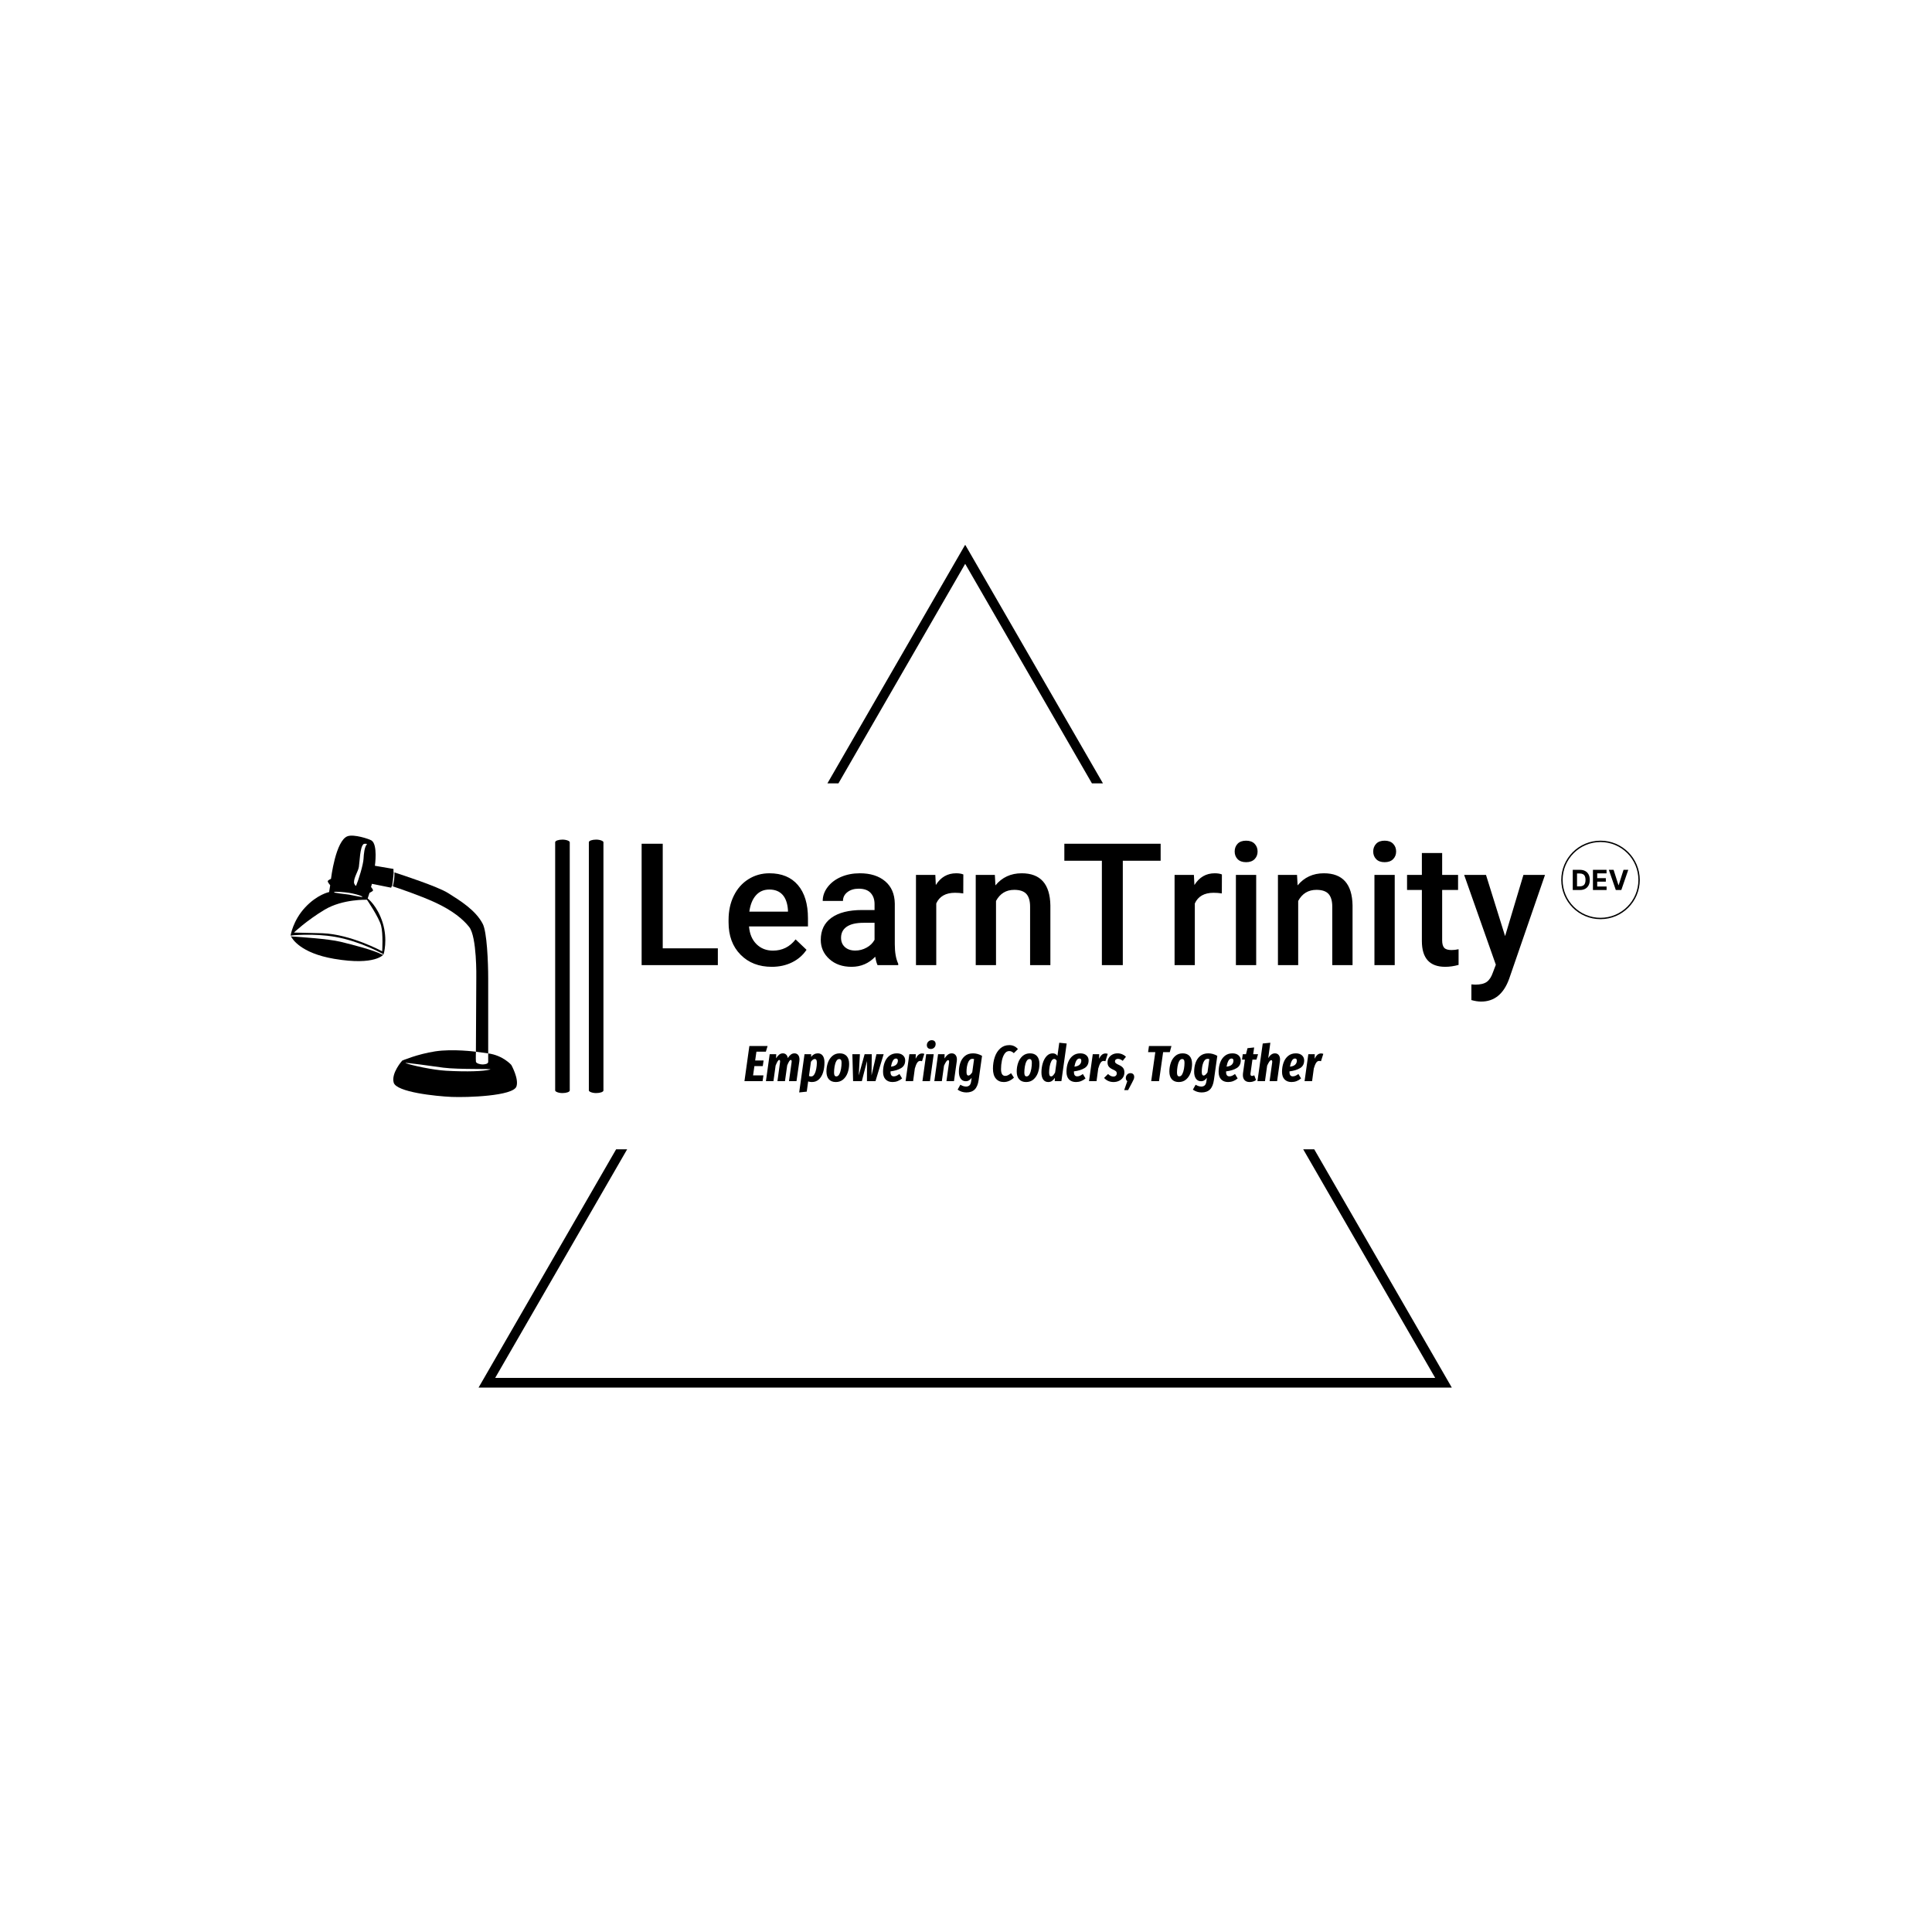 <svg xmlns="http://www.w3.org/2000/svg" version="1.1" xmlns:xlink="http://www.w3.org/1999/xlink" xmlns:svgjs="http://svgjs.dev/svgjs" width="1000" height="1000" viewBox="0 0 1000 1000"><rect width="1000" height="1000" fill="#ffffff"></rect><g transform="matrix(0.7,0,0,0.7,149.576,282.127)"><svg viewBox="0 0 396 247" data-background-color="#080c14" preserveAspectRatio="xMidYMid meet" height="623" width="1000" xmlns="http://www.w3.org/2000/svg" xmlns:xlink="http://www.w3.org/1999/xlink"><g id="tight-bounds" transform="matrix(1,0,0,1,0.24,-0.1)"><svg viewBox="0 0 395.52 247.2" height="247.2" width="395.52"><g><svg></svg></g><g><svg viewBox="0 0 395.52 247.2" height="247.2" width="395.52"><g><path d="M55.039 247.2l40.389-69.956 3.233 0-38.684 67.003h275.566l-38.684-67.003h3.233l40.389 69.956zM197.76 0l40.389 69.956h-3.233l-37.156-64.356-37.156 64.356-3.233 0z" fill="#000000" fill-rule="nonzero" stroke="none" stroke-width="1" stroke-linecap="butt" stroke-linejoin="miter" stroke-miterlimit="10" stroke-dasharray="" stroke-dashoffset="0" font-family="none" font-weight="none" font-size="none" text-anchor="none" style="mix-blend-mode: normal" data-fill-palette-color="tertiary"></path></g><g transform="matrix(1,0,0,1,0,85.283)"><svg viewBox="0 0 395.52 76.634" height="76.634" width="395.52"><g><svg viewBox="0 0 534.619 103.585" height="76.634" width="395.52"><g><rect width="5.781" height="100.437" x="104.838" y="1.574" fill="#000000" opacity="1" stroke-width="0" stroke="transparent" fill-opacity="1" class="rect-r$-0" data-fill-palette-color="primary" rx="1%" id="r$-0" data-palette-color="#ffffff"></rect></g><g><rect width="5.781" height="100.437" x="118.186" y="1.574" fill="#000000" opacity="1" stroke-width="0" stroke="transparent" fill-opacity="1" class="rect-r$-1" data-fill-palette-color="primary" rx="1%" id="r$-1" data-palette-color="#ffffff"></rect></g><g transform="matrix(1,0,0,1,139.099,1.824)"><svg viewBox="0 0 395.52 99.937" height="99.937" width="395.52"><g id="textblocktransform"><svg viewBox="0 0 395.52 99.937" height="99.937" width="395.52" id="textblock"><g><svg viewBox="0 0 395.52 64.101" height="64.101" width="395.52"><g transform="matrix(1,0,0,1,0,0)"><svg width="395.52" viewBox="3.61 -36.45 292.298 47.12" height="64.101" data-palette-color="#ffffff"><g transform="matrix(1,0,0,1,0,0)"><g><svg width="16.254" viewBox="3.16 -36.36 100.01 36.36" height="5.91" data-palette-color="#ffffff" id="scriptelement" x="276.287" y="-27.911"><path d="M16.05 0L16.05 0 3.16 0 3.16-36.36 16.16-36.36Q21.64-36.36 25.6-34.19 29.56-32.01 31.7-27.95 33.84-23.88 33.84-18.22L33.84-18.22Q33.84-12.54 31.7-8.45 29.56-4.37 25.58-2.18 21.59 0 16.05 0ZM10.85-29.78L10.85-6.59 15.73-6.59Q19.14-6.59 21.48-7.8 23.81-9.02 24.99-11.59 26.17-14.15 26.17-18.22L26.17-18.22Q26.17-22.25 24.99-24.8 23.81-27.36 21.48-28.57 19.16-29.78 15.75-29.78L15.75-29.78 10.85-29.78ZM64.1 0L39.52 0 39.52-36.36 64.02-36.36 64.02-30.02 47.21-30.02 47.21-21.36 62.76-21.36 62.76-15.02 47.21-15.02 47.21-6.34 64.1-6.34 64.1 0ZM68.18-36.36L76.72-36.36 85.51-8.74 85.84-8.74 94.65-36.36 103.17-36.36 90.64 0 80.73 0 68.18-36.36Z" opacity="1" transform="matrix(1,0,0,1,0,0)" fill="#000000" class="undefined-123" data-fill-palette-color="primary" id="lv-123"></path></svg></g></g><path d="M272.921-24.957C272.921-31.304 278.067-36.45 284.414-36.45 290.762-36.45 295.908-31.304 295.908-24.957 295.908-18.609 290.762-13.463 284.414-13.463 278.067-13.463 272.921-18.609 272.921-24.957ZM284.414-13.863C290.541-13.863 295.508-18.83 295.508-24.957 295.508-31.083 290.541-36.05 284.414-36.05 278.287-36.05 273.321-31.083 273.321-24.957 273.321-18.83 278.287-13.863 284.414-13.863Z" fill="#000000" id="scriptcircle" data-fill-palette-color="primary"></path><g class="wordmark-text-0" data-fill-palette-color="primary" id="text-0"><path d="M9.79-35.55L9.79-4.93 25.93-4.93 25.93 0 3.61 0 3.61-35.55 9.79-35.55ZM41.72 0.49L41.72 0.49Q36.08 0.49 32.58-3.06 29.07-6.62 29.07-12.52L29.07-12.52 29.07-13.26Q29.07-17.21 30.6-20.32 32.13-23.44 34.89-25.17 37.64-26.9 41.04-26.9L41.04-26.9Q46.43-26.9 49.37-23.46 52.32-20.02 52.32-13.72L52.32-13.72 52.32-11.33 35.06-11.33Q35.32-8.06 37.24-6.15 39.16-4.25 42.06-4.25L42.06-4.25Q46.14-4.25 48.7-7.54L48.7-7.54 51.9-4.49Q50.31-2.12 47.67-0.82 45.02 0.49 41.72 0.49ZM41.01-22.14L41.01-22.14Q38.57-22.14 37.07-20.43 35.57-18.73 35.15-15.67L35.15-15.67 46.46-15.67 46.46-16.11Q46.26-19.09 44.87-20.62 43.48-22.14 41.01-22.14ZM78.75 0L72.7 0Q72.31-0.76 72.02-2.47L72.02-2.47Q69.18 0.49 65.08 0.49L65.08 0.49Q61.1 0.49 58.59-1.78 56.07-4.05 56.07-7.4L56.07-7.4Q56.07-11.62 59.21-13.88 62.35-16.14 68.18-16.14L68.18-16.14 71.82-16.14 71.82-17.87Q71.82-19.92 70.67-21.15 69.53-22.39 67.18-22.39L67.18-22.39Q65.16-22.39 63.86-21.37 62.57-20.36 62.57-18.8L62.57-18.8 56.64-18.8Q56.64-20.97 58.08-22.86 59.52-24.76 61.99-25.83 64.47-26.9 67.52-26.9L67.52-26.9Q72.16-26.9 74.92-24.57 77.68-22.24 77.75-18.02L77.75-18.02 77.75-6.1Q77.75-2.54 78.75-0.42L78.75-0.42 78.75 0ZM66.18-4.27L66.18-4.27Q67.94-4.27 69.49-5.13 71.04-5.98 71.82-7.42L71.82-7.42 71.82-12.4 68.62-12.4Q65.33-12.4 63.67-11.25 62.01-10.11 62.01-8.01L62.01-8.01Q62.01-6.3 63.14-5.29 64.28-4.27 66.18-4.27ZM97.82-26.56L97.8-21Q96.62-21.19 95.38-21.19L95.38-21.19Q91.3-21.19 89.89-18.07L89.89-18.07 89.89 0 83.95 0 83.95-26.42 89.62-26.42 89.76-23.46Q91.91-26.9 95.72-26.9L95.72-26.9Q96.99-26.9 97.82-26.56L97.82-26.56ZM101.45-26.42L107.05-26.42 107.22-23.36Q110.15-26.9 114.91-26.9L114.91-26.9Q123.16-26.9 123.31-17.46L123.31-17.46 123.31 0 117.37 0 117.37-17.11Q117.37-19.63 116.29-20.84 115.2-22.05 112.73-22.05L112.73-22.05Q109.15-22.05 107.39-18.8L107.39-18.8 107.39 0 101.45 0 101.45-26.42ZM155.6-35.55L155.6-30.57 144.52-30.57 144.52 0 138.39 0 138.39-30.57 127.4-30.57 127.4-35.55 155.6-35.55ZM173.54-26.56L173.52-21Q172.35-21.19 171.1-21.19L171.1-21.19Q167.03-21.19 165.61-18.07L165.61-18.07 165.61 0 159.68 0 159.68-26.42 165.34-26.42 165.49-23.46Q167.64-26.9 171.44-26.9L171.44-26.9Q172.71-26.9 173.54-26.56L173.54-26.56ZM183.58-26.42L183.58 0 177.64 0 177.64-26.42 183.58-26.42ZM177.28-33.28L177.28-33.28Q177.28-34.64 178.14-35.55 179.01-36.45 180.62-36.45 182.23-36.45 183.11-35.55 183.99-34.64 183.99-33.28L183.99-33.28Q183.99-31.93 183.11-31.04 182.23-30.15 180.62-30.15 179.01-30.15 178.14-31.04 177.28-31.93 177.28-33.28ZM189.95-26.42L195.54-26.42 195.71-23.36Q198.64-26.9 203.4-26.9L203.4-26.9Q211.65-26.9 211.8-17.46L211.8-17.46 211.8 0 205.86 0 205.86-17.11Q205.86-19.63 204.78-20.84 203.69-22.05 201.23-22.05L201.23-22.05Q197.64-22.05 195.88-18.8L195.88-18.8 195.88 0 189.95 0 189.95-26.42ZM224.15-26.42L224.15 0 218.21 0 218.21-26.42 224.15-26.42ZM217.85-33.28L217.85-33.28Q217.85-34.64 218.72-35.55 219.58-36.45 221.19-36.45 222.8-36.45 223.68-35.55 224.56-34.64 224.56-33.28L224.56-33.28Q224.56-31.93 223.68-31.04 222.8-30.15 221.19-30.15 219.58-30.15 218.72-31.04 217.85-31.93 217.85-33.28ZM232.1-32.84L238.04-32.84 238.04-26.42 242.7-26.42 242.7-22.02 238.04-22.02 238.04-7.28Q238.04-5.76 238.63-5.09 239.23-4.42 240.77-4.42L240.77-4.42Q241.8-4.42 242.85-4.66L242.85-4.66 242.85-0.07Q240.82 0.49 238.94 0.49L238.94 0.49Q232.1 0.49 232.1-7.06L232.1-7.06 232.1-22.02 227.76-22.02 227.76-26.42 232.1-26.42 232.1-32.84ZM250.88-26.42L256.47-8.5 261.84-26.42 268.16-26.42 257.66 4Q255.25 10.67 249.46 10.67L249.46 10.67Q248.17 10.67 246.6 10.23L246.6 10.23 246.6 5.64 247.73 5.71Q249.97 5.71 251.11 4.9 252.24 4.08 252.9 2.15L252.9 2.15 253.76-0.12 244.48-26.42 250.88-26.42Z" fill="#000000" data-fill-palette-color="primary"></path></g></svg></g></svg></g><g transform="matrix(1,0,0,1,40.731,79.234)"><svg viewBox="0 0 229.402 20.703" height="20.703" width="229.402"><g transform="matrix(1,0,0,1,0,0)"><svg width="229.402" viewBox="0.45 -40.35 570.04 51.45" height="20.703" data-palette-color="#ffffff"><path d="M5.3-34.65L23.25-34.65 21.55-29.05 12.25-29.05 11-20.35 19.3-20.35 18.5-14.85 10.25-14.85 8.95-5.7 19.15-5.7 18.3 0 0.45 0 5.3-34.65ZM49.7-27.4Q52-27.4 53.32-25.78 54.65-24.15 54.65-21.35L54.65-21.35Q54.65-20.5 54.5-19.5L54.5-19.5 51.7 0 44.3 0 46.85-18.3Q46.95-19.1 46.95-19.4L46.95-19.4Q46.95-20.9 46.1-20.9L46.1-20.9Q45.35-20.9 44.52-19.6 43.7-18.3 42.55-15.55L42.55-15.55 40.35 0 32.95 0 35.45-18.3Q35.55-19.2 35.55-19.45L35.55-19.45Q35.55-20.9 34.7-20.9L34.7-20.9Q33.95-20.9 33.12-19.55 32.3-18.2 31.15-15.4L31.15-15.4 29 0 21.6 0 25.3-26.55 31.75-26.55 31.6-22.5Q33.05-24.85 34.65-26.13 36.25-27.4 38.3-27.4L38.3-27.4Q40.25-27.4 41.52-26.18 42.8-24.95 43.15-22.75L43.15-22.75Q44.55-25 46.15-26.2 47.75-27.4 49.7-27.4L49.7-27.4ZM54.35 11.1L59.6-26.55 66.15-26.55 66.09-23.9Q68.84-27.4 72.8-27.4L72.8-27.4Q75.84-27.4 77.55-25.08 79.25-22.75 79.25-18.45L79.25-18.45Q79.25-13.15 77.92-8.78 76.59-4.4 73.8-1.78 71 0.85 66.8 0.85L66.8 0.85Q64.84 0.85 63.2 0.25L63.2 0.25 61.8 10.3 54.35 11.1ZM66.2-4.65Q68.09-4.65 69.34-6.85 70.59-9.05 71.17-12.2 71.75-15.35 71.75-18.2L71.75-18.2Q71.75-20.25 71.22-21.05 70.7-21.85 69.7-21.85L69.7-21.85Q68.8-21.85 67.82-21.13 66.84-20.4 65.95-19.15L65.95-19.15 64-5.1Q65.05-4.65 66.2-4.65L66.2-4.65ZM90.44 0.85Q86.04 0.85 83.62-1.83 81.19-4.5 81.19-9.55L81.19-9.55Q81.19-14.15 82.64-18.23 84.09-22.3 87.04-24.85 89.99-27.4 94.29-27.4L94.29-27.4Q98.69-27.4 101.12-24.73 103.54-22.05 103.54-16.95L103.54-16.95Q103.54-12.35 102.09-8.3 100.64-4.25 97.69-1.7 94.74 0.85 90.44 0.85L90.44 0.85ZM90.94-4.7Q92.74-4.7 93.89-6.9 95.04-9.1 95.57-12.2 96.09-15.3 96.09-18.05L96.09-18.05Q96.09-20.05 95.52-20.93 94.94-21.8 93.79-21.8L93.79-21.8Q91.99-21.8 90.84-19.63 89.69-17.45 89.19-14.38 88.69-11.3 88.69-8.5L88.69-8.5Q88.69-6.5 89.24-5.6 89.79-4.7 90.94-4.7L90.94-4.7ZM130.44-26.55L137.54-26.55 129.49 0 121.09 0 121.14-19.85 116.04 0 107.44 0 106.74-26.55 114.14-26.55 112.99-5.65 118.79-26.55 125.84-26.55 125.59-5.65 130.44-26.55ZM150.54-27.4Q154.34-27.4 156.54-25.45 158.74-23.5 158.74-20.45L158.74-20.45Q158.74-15.3 154.74-12.88 150.74-10.45 144.29-9.65L144.29-9.65 144.29-8.95Q144.29-4.75 147.54-4.75L147.54-4.75Q148.89-4.75 150.14-5.3 151.39-5.85 153.09-7.05L153.09-7.05 155.69-2.7Q151.49 0.85 146.29 0.85L146.29 0.85Q141.94 0.85 139.44-1.73 136.94-4.3 136.94-9.25L136.94-9.25Q136.94-14.15 138.44-18.28 139.94-22.4 143.01-24.9 146.09-27.4 150.54-27.4L150.54-27.4ZM144.74-14.3Q148.24-14.65 149.89-16.25 151.54-17.85 151.54-20.2L151.54-20.2Q151.54-22.3 149.69-22.3L149.69-22.3Q147.79-22.3 146.56-20.03 145.34-17.75 144.74-14.3L144.74-14.3ZM175.44-27.3Q176.49-27.3 177.59-26.9L177.59-26.9 175.29-19.65Q174.19-19.95 173.49-19.95L173.49-19.95Q171.69-19.95 170.46-18 169.24-16.05 168.24-12.45L168.24-12.45 166.54 0 159.14 0 162.84-26.55 169.19-26.55 169.04-22.1Q170.24-24.6 171.79-25.95 173.34-27.3 175.44-27.3L175.44-27.3ZM179.43-26.55L186.83-26.55 183.13 0 175.73 0 179.43-26.55ZM183.93-31.7Q182.13-31.7 181.11-32.73 180.08-33.75 180.08-35.45L180.08-35.45Q180.08-37.55 181.48-38.95 182.88-40.35 184.88-40.35L184.88-40.35Q186.73-40.35 187.73-39.33 188.73-38.3 188.73-36.6L188.73-36.6Q188.73-34.45 187.36-33.08 185.98-31.7 183.93-31.7L183.93-31.7ZM204.58-27.4Q206.93-27.4 208.31-25.78 209.68-24.15 209.68-21.35L209.68-21.35Q209.68-20.5 209.53-19.5L209.53-19.5 206.78 0 199.38 0 201.93-18.3Q201.98-18.6 201.98-19.15L201.98-19.15Q201.98-20.7 200.98-20.7L200.98-20.7Q200.13-20.7 199.18-19.35 198.23-18 196.98-15.3L196.98-15.3 194.83 0 187.43 0 191.13-26.55 197.58-26.55 197.43-22.35Q198.93-24.7 200.68-26.05 202.43-27.4 204.58-27.4L204.58-27.4ZM225.58-27.4Q230.08-27.4 234.43-24.95L234.43-24.95 231.08-1.1Q230.18 5.2 227.23 8.15 224.28 11.1 218.98 11.1L218.98 11.1Q214.28 11.1 210.38 8.35L210.38 8.35 213.08 3.5Q215.98 5.3 218.73 5.3L218.73 5.3Q220.73 5.3 222.03 4.15 223.33 3 223.73-0.05L223.73-0.05 224.18-3.3Q222.98-1.7 221.63-0.83 220.28 0.05 218.38 0.05L218.38 0.05Q215.18 0.05 213.4-2.48 211.63-5 211.63-9.25L211.63-9.25Q211.63-14.05 213.05-18.15 214.48-22.25 217.6-24.83 220.73-27.4 225.58-27.4L225.58-27.4ZM224.93-22Q222.08-22 220.6-18.15 219.13-14.3 219.13-9.1L219.13-9.1Q219.13-7.2 219.6-6.38 220.08-5.55 221.08-5.55L221.08-5.55Q222.68-5.55 224.78-8.75L224.78-8.75 226.58-21.75Q225.73-22 224.93-22L224.93-22ZM261.27-35.5Q266.42-35.5 269.77-31.6L269.77-31.6 265.72-27.6Q263.57-29.65 261.22-29.65L261.22-29.65Q258.37-29.65 256.57-26.93 254.77-24.2 253.95-20.13 253.12-16.05 253.12-11.9L253.12-11.9Q253.12-5.2 257.27-5.2L257.27-5.2Q258.72-5.2 259.95-5.85 261.17-6.5 263.02-7.85L263.02-7.85 265.82-3.45Q261.22 0.85 255.82 0.85L255.82 0.85Q250.92 0.85 248.05-2.53 245.17-5.9 245.17-12.35L245.17-12.35Q245.17-18.45 246.97-23.75 248.77-29.05 252.4-32.27 256.02-35.5 261.27-35.5L261.27-35.5ZM277.82 0.85Q273.42 0.85 271-1.83 268.57-4.5 268.57-9.55L268.57-9.55Q268.57-14.15 270.02-18.23 271.47-22.3 274.42-24.85 277.37-27.4 281.67-27.4L281.67-27.4Q286.07-27.4 288.5-24.73 290.92-22.05 290.92-16.95L290.92-16.95Q290.92-12.35 289.47-8.3 288.02-4.25 285.07-1.7 282.12 0.85 277.82 0.85L277.82 0.85ZM278.32-4.7Q280.12-4.7 281.27-6.9 282.42-9.1 282.95-12.2 283.47-15.3 283.47-18.05L283.47-18.05Q283.47-20.05 282.9-20.93 282.32-21.8 281.17-21.8L281.17-21.8Q279.37-21.8 278.22-19.63 277.07-17.45 276.57-14.38 276.07-11.3 276.07-8.5L276.07-8.5Q276.07-6.5 276.62-5.6 277.17-4.7 278.32-4.7L278.32-4.7ZM310.47-37.85L317.77-37.1 312.57 0 306.02 0 306.17-3.3Q304.82-1.25 303.27-0.2 301.72 0.85 299.62 0.85L299.62 0.85Q296.42 0.85 294.67-1.6 292.92-4.05 292.92-8.6L292.92-8.6Q292.92-13.25 294.19-17.57 295.47-21.9 297.99-24.65 300.52-27.4 304.02-27.4L304.02-27.4Q307.07-27.4 308.67-24.9L308.67-24.9 310.47-37.85ZM305.47-21.9Q303.82-21.9 302.69-19.75 301.57-17.6 301.02-14.48 300.47-11.35 300.47-8.6L300.47-8.6Q300.47-6.45 300.99-5.58 301.52-4.7 302.47-4.7L302.47-4.7Q303.47-4.7 304.42-5.7 305.37-6.7 306.37-8.55L306.37-8.55 307.97-20Q307.47-20.95 306.89-21.43 306.32-21.9 305.47-21.9L305.47-21.9ZM331.17-27.4Q334.97-27.4 337.17-25.45 339.37-23.5 339.37-20.45L339.37-20.45Q339.37-15.3 335.37-12.88 331.37-10.45 324.92-9.65L324.92-9.65 324.92-8.95Q324.92-4.75 328.17-4.75L328.17-4.75Q329.52-4.75 330.77-5.3 332.02-5.85 333.72-7.05L333.72-7.05 336.32-2.7Q332.12 0.85 326.92 0.85L326.92 0.85Q322.57 0.85 320.07-1.73 317.57-4.3 317.57-9.25L317.57-9.25Q317.57-14.15 319.07-18.28 320.57-22.4 323.64-24.9 326.72-27.4 331.17-27.4L331.17-27.4ZM325.37-14.3Q328.87-14.65 330.52-16.25 332.17-17.85 332.17-20.2L332.17-20.2Q332.17-22.3 330.32-22.3L330.32-22.3Q328.42-22.3 327.19-20.03 325.97-17.75 325.37-14.3L325.37-14.3ZM356.06-27.3Q357.11-27.3 358.21-26.9L358.21-26.9 355.91-19.65Q354.81-19.95 354.11-19.95L354.11-19.95Q352.31-19.95 351.09-18 349.86-16.05 348.86-12.45L348.86-12.45 347.16 0 339.76 0 343.46-26.55 349.81-26.55 349.66-22.1Q350.86-24.6 352.41-25.95 353.96-27.3 356.06-27.3L356.06-27.3ZM367.86-27.4Q370.31-27.4 372.46-26.5 374.61-25.6 376.16-24.05L376.16-24.05 372.96-20.05Q370.51-22 368.21-22L368.21-22Q366.91-22 366.11-21.3 365.31-20.6 365.31-19.45L365.31-19.45Q365.31-18.45 366.16-17.7 367.01-16.95 369.36-15.9L369.36-15.9Q372.01-14.7 373.31-13.03 374.61-11.35 374.61-8.65L374.61-8.65Q374.61-5.8 373.19-3.65 371.76-1.5 369.31-0.33 366.86 0.85 363.91 0.85L363.91 0.85Q358.31 0.85 354.61-3.2L354.61-3.2 358.51-7.05Q361.11-4.55 363.76-4.55L363.76-4.55Q365.36-4.55 366.24-5.45 367.11-6.35 367.11-7.65L367.11-7.65Q367.11-8.9 366.29-9.73 365.46-10.55 363.26-11.5L363.26-11.5Q360.51-12.75 359.26-14.33 358.01-15.9 358.01-18.5L358.01-18.5Q358.01-21 359.29-23.03 360.56-25.05 362.79-26.23 365.01-27.4 367.86-27.4L367.86-27.4ZM380.61-7.9Q382.31-7.9 383.28-6.9 384.26-5.9 384.26-4.2L384.26-4.2Q384.26-3 383.78-1.83 383.31-0.65 382.06 1.65L382.06 1.65 378.26 8.8 374.41 8.8 377.46 0Q376.01-1.1 376.01-3L376.01-3Q376.01-5.05 377.31-6.48 378.61-7.9 380.61-7.9L380.61-7.9ZM398.8-34.65L420.95-34.65 419.3-28.6 412.75-28.6 408.7 0 401 0 405.05-28.6 397.95-28.6 398.8-34.65ZM428.15 0.85Q423.75 0.85 421.33-1.83 418.9-4.5 418.9-9.55L418.9-9.55Q418.9-14.15 420.35-18.23 421.8-22.3 424.75-24.85 427.7-27.4 432-27.4L432-27.4Q436.4-27.4 438.83-24.73 441.25-22.05 441.25-16.95L441.25-16.95Q441.25-12.35 439.8-8.3 438.35-4.25 435.4-1.7 432.45 0.85 428.15 0.85L428.15 0.85ZM428.65-4.7Q430.45-4.7 431.6-6.9 432.75-9.1 433.28-12.2 433.8-15.3 433.8-18.05L433.8-18.05Q433.8-20.05 433.23-20.93 432.65-21.8 431.5-21.8L431.5-21.8Q429.7-21.8 428.55-19.63 427.4-17.45 426.9-14.38 426.4-11.3 426.4-8.5L426.4-8.5Q426.4-6.5 426.95-5.6 427.5-4.7 428.65-4.7L428.65-4.7ZM457.25-27.4Q461.75-27.4 466.1-24.95L466.1-24.95 462.75-1.1Q461.85 5.2 458.9 8.15 455.95 11.1 450.65 11.1L450.65 11.1Q445.95 11.1 442.05 8.35L442.05 8.35 444.75 3.5Q447.65 5.3 450.4 5.3L450.4 5.3Q452.4 5.3 453.7 4.15 455 3 455.4-0.05L455.4-0.05 455.85-3.3Q454.65-1.7 453.3-0.83 451.95 0.05 450.05 0.05L450.05 0.05Q446.85 0.05 445.07-2.48 443.3-5 443.3-9.25L443.3-9.25Q443.3-14.05 444.72-18.15 446.15-22.25 449.27-24.83 452.4-27.4 457.25-27.4L457.25-27.4ZM456.6-22Q453.75-22 452.27-18.15 450.8-14.3 450.8-9.1L450.8-9.1Q450.8-7.2 451.27-6.38 451.75-5.55 452.75-5.55L452.75-5.55Q454.35-5.55 456.45-8.75L456.45-8.75 458.25-21.75Q457.4-22 456.6-22L456.6-22ZM481-27.4Q484.8-27.4 487-25.45 489.2-23.5 489.2-20.45L489.2-20.45Q489.2-15.3 485.2-12.88 481.2-10.45 474.75-9.65L474.75-9.65 474.75-8.95Q474.75-4.75 478-4.75L478-4.75Q479.35-4.75 480.6-5.3 481.85-5.85 483.55-7.05L483.55-7.05 486.15-2.7Q481.95 0.85 476.75 0.85L476.75 0.85Q472.4 0.85 469.9-1.73 467.4-4.3 467.4-9.25L467.4-9.25Q467.4-14.15 468.9-18.28 470.4-22.4 473.47-24.9 476.55-27.4 481-27.4L481-27.4ZM475.2-14.3Q478.7-14.65 480.35-16.25 482-17.85 482-20.2L482-20.2Q482-22.3 480.15-22.3L480.15-22.3Q478.25-22.3 477.02-20.03 475.8-17.75 475.2-14.3L475.2-14.3ZM500.69-21.25L498.79-7.6Q498.74-7.4 498.74-7L498.74-7Q498.74-5.15 500.29-5.15L500.29-5.15Q501.19-5.15 502.49-5.8L502.49-5.8 504.24-1.1Q502.84-0.1 501.22 0.38 499.59 0.85 497.94 0.85L497.94 0.85Q494.74 0.85 493.02-0.95 491.29-2.75 491.29-5.95L491.29-5.95Q491.29-7.1 491.39-7.7L491.39-7.7 493.29-21.25 490.44-21.25 491.19-26.55 494.34-26.55 495.84-32.5 502.39-33.2 501.44-26.55 506.24-26.55 504.64-21.25 500.69-21.25ZM522.84-27.4Q525.19-27.4 526.54-25.78 527.89-24.15 527.89-21.35L527.89-21.35Q527.89-20.5 527.74-19.5L527.74-19.5 524.99 0 517.59 0 520.14-18.3Q520.19-18.6 520.19-19.15L520.19-19.15Q520.19-20.7 519.19-20.7L519.19-20.7Q518.34-20.7 517.39-19.35 516.44-18 515.19-15.3L515.19-15.3 513.04 0 505.64 0 510.84-37.1 518.34-37.85 516.24-22.7Q519.04-27.4 522.84-27.4L522.84-27.4ZM543.44-27.4Q547.24-27.4 549.44-25.45 551.64-23.5 551.64-20.45L551.64-20.45Q551.64-15.3 547.64-12.88 543.64-10.45 537.19-9.65L537.19-9.65 537.19-8.95Q537.19-4.75 540.44-4.75L540.44-4.75Q541.79-4.75 543.04-5.3 544.29-5.85 545.99-7.05L545.99-7.05 548.59-2.7Q544.39 0.85 539.19 0.85L539.19 0.85Q534.84 0.85 532.34-1.73 529.84-4.3 529.84-9.25L529.84-9.25Q529.84-14.15 531.34-18.28 532.84-22.4 535.91-24.9 538.99-27.4 543.44-27.4L543.44-27.4ZM537.64-14.3Q541.14-14.65 542.79-16.25 544.44-17.85 544.44-20.2L544.44-20.2Q544.44-22.3 542.59-22.3L542.59-22.3Q540.69-22.3 539.46-20.03 538.24-17.75 537.64-14.3L537.64-14.3ZM568.34-27.3Q569.38-27.3 570.49-26.9L570.49-26.9 568.19-19.65Q567.09-19.95 566.38-19.95L566.38-19.95Q564.59-19.95 563.36-18 562.13-16.05 561.13-12.45L561.13-12.45 559.44 0 552.03 0 555.74-26.55 562.09-26.55 561.94-22.1Q563.13-24.6 564.69-25.95 566.24-27.3 568.34-27.3L568.34-27.3Z" opacity="1" transform="matrix(1,0,0,1,0,0)" fill="#000000" class="slogan-text-1" data-fill-palette-color="secondary" id="text-1"></path></svg></g></svg></g></svg></g></svg></g><g><svg viewBox="0 0 89.706 103.585" height="103.585" width="89.706"><g><svg xmlns="http://www.w3.org/2000/svg" xmlns:xlink="http://www.w3.org/1999/xlink" version="1.1" x="0" y="0" viewBox="7.825 3.328 82.349 95.09" enable-background="new 0 0 100 100" xml:space="preserve" height="103.585" width="89.706" class="icon-icon-0" data-fill-palette-color="accent" id="icon-0"><path fill="none" d="M51.15 57.239c0.021 0 0.043 0 0.064 0-0.11 0-0.222-0.001-0.333-0.003C50.973 57.239 51.063 57.239 51.15 57.239z"></path><path fill="none" d="M75.233 85.507c0.054 0.712 1.653 1.047 2.368 1.052 0.694 0.005 2.102-0.144 2.102-0.927 0-0.824 0-2.152 0-3.091-3.357-0.458-4.263-0.582-4.47-0.61C75.233 81.931 75.151 84.415 75.233 85.507z"></path><path fill="none" d="M7.825 39.676c0 0 0.021 0.056 0.069 0.159 0.064 0.076 0.186 0.154 0.425 0.171 3.387 0.239 13.202 0.86 17.64 1.923 4.874 1.167 12.143 3.096 14.951 4.568 0.518 0.271 0.748 0.019 0.748 0.019s-8.059-4.671-17.524-6.347C16.057 38.739 7.825 39.676 7.825 39.676z"></path><path fill="#000000" d="M88.111 86.743c0 0-2.98-3.464-8.408-4.202 0 0.938 0 2.267 0 3.091 0 0.783-1.407 0.932-2.102 0.927-0.715-0.005-2.314-0.34-2.368-1.052-0.082-1.092 0-3.576 0-3.576s-8.39-1.116-14.819-0.13c-6.429 0.987-11.979 3.354-11.979 3.354s-4.094 4.558-3.105 8.019c0.989 3.463 15.332 4.946 21.019 5.193 5.688 0.248 22.386-0.307 23.616-3.771C90.955 91.813 88.111 86.743 88.111 86.743zM80.384 88.413c-2.357 0.639-8.183 0.867-16.038 0.433-4.716-0.261-12.518-1.948-14.647-2.764-1.238-0.475 10.667 1.256 13.686 1.65C69.062 88.475 81.862 88.012 80.384 88.413z" data-fill-palette-color="accent"></path><path fill="#000000" d="M79.703 55.339c0-6.1-0.457-16.973-1.979-19.908-2.597-5.007-8.249-8.484-12.669-11.251-3.771-2.36-17.059-6.698-19.439-7.465-0.013 0.679-0.05 2.12-0.136 2.645-0.078 0.474-0.34 1.863-0.449 2.432 1.862 0.612 9.747 3.25 15.382 5.852 6.43 2.967 10.193 6.153 12.365 8.902 2.868 3.63 2.597 18.422 2.597 18.422l-0.143 26.964c0.207 0.028 1.112 0.152 4.47 0.61C79.703 77.416 79.703 60.492 79.703 55.339z" data-fill-palette-color="accent"></path><path fill="#000000" d="M45.33 16.622c-0.052-0.017-0.082-0.026-0.082-0.026v-1.153l-6.76-1.154c0 0 1.124-7.749-1.256-9.218-0.884-0.545-6.354-2.343-8.655-1.539-4.395 1.535-6.059 15.518-6.059 15.518s-1.174 0.457-1.177 0.895c-0.002 0.38 0.888 1.425 0.888 1.425l-0.391 2.481c0 0-4.287 0.824-8.737 5.605-4.452 4.781-5.276 10.221-5.276 10.221s8.232-0.938 16.309 0.493c9.465 1.676 17.524 6.347 17.524 6.347s1.609-5.262-0.337-11.498c-1.945-6.235-5.455-8.832-5.455-8.832l0.658-2.036c0 0 1.156-0.564 1.263-0.837C37.925 22.967 37.08 22 37.08 22l0.331-1.143 6.993 1.406 0.223-0.605c0 0 0.049 0.016 0.135 0.044l0.291-2.237L45.33 16.622zM32.657 14.721c0.316-1.887 0.357-7.171 1.679-8.299 0.255-0.217 1.466-0.188 1.235 0.063-0.874 0.946-1.122 3.414-1.215 5.269-0.107 2.158-1.788 7.606-2.689 9.768-0.132 0.316-0.79-0.618-0.784-1.243C30.9 18.415 32.382 16.355 32.657 14.721zM23.679 23.825c0.419-0.222 4.04 0.082 5.485 0.32 1.302 0.214 4.083 0.839 4.762 1.393 0.541 0.438-3.523-0.542-4.802-0.744C27.675 24.563 23.04 24.163 23.679 23.825zM40.732 36.025c0.814 3.067 0.413 9.38 0.413 9.38s-11.394-6.203-21.779-6.575c-2.068-0.073-10.332-0.247-10.332-0.247s4.561-4.348 11.155-8.305c6.594-3.956 15.412-3.626 15.412-3.626S39.928 32.997 40.732 36.025z" data-fill-palette-color="accent"></path><path fill="#000000" d="M75.233 81.931C75.234 81.931 75.109 81.914 75.233 81.931L75.233 81.931z" data-fill-palette-color="accent"></path><path fill="#000000" d="M40.91 46.497c-2.808-1.472-10.077-3.4-14.951-4.568-4.438-1.063-14.252-1.685-17.64-1.923-0.239-0.017-0.361-0.095-0.425-0.171 0.461 0.977 3.467 6.208 15.757 8.302 15.167 2.585 18.007-1.621 18.007-1.621S41.428 46.769 40.91 46.497z" data-fill-palette-color="accent"></path><path fill="#000000" d="M7.894 39.835c-0.048-0.103-0.069-0.159-0.069-0.159S7.827 39.754 7.894 39.835z" data-fill-palette-color="accent"></path></svg></g></svg></g></svg></g></svg></g></svg></g><defs></defs></svg><rect width="395.52" height="247.2" fill="none" stroke="none" visibility="hidden"></rect></g></svg></g></svg>
